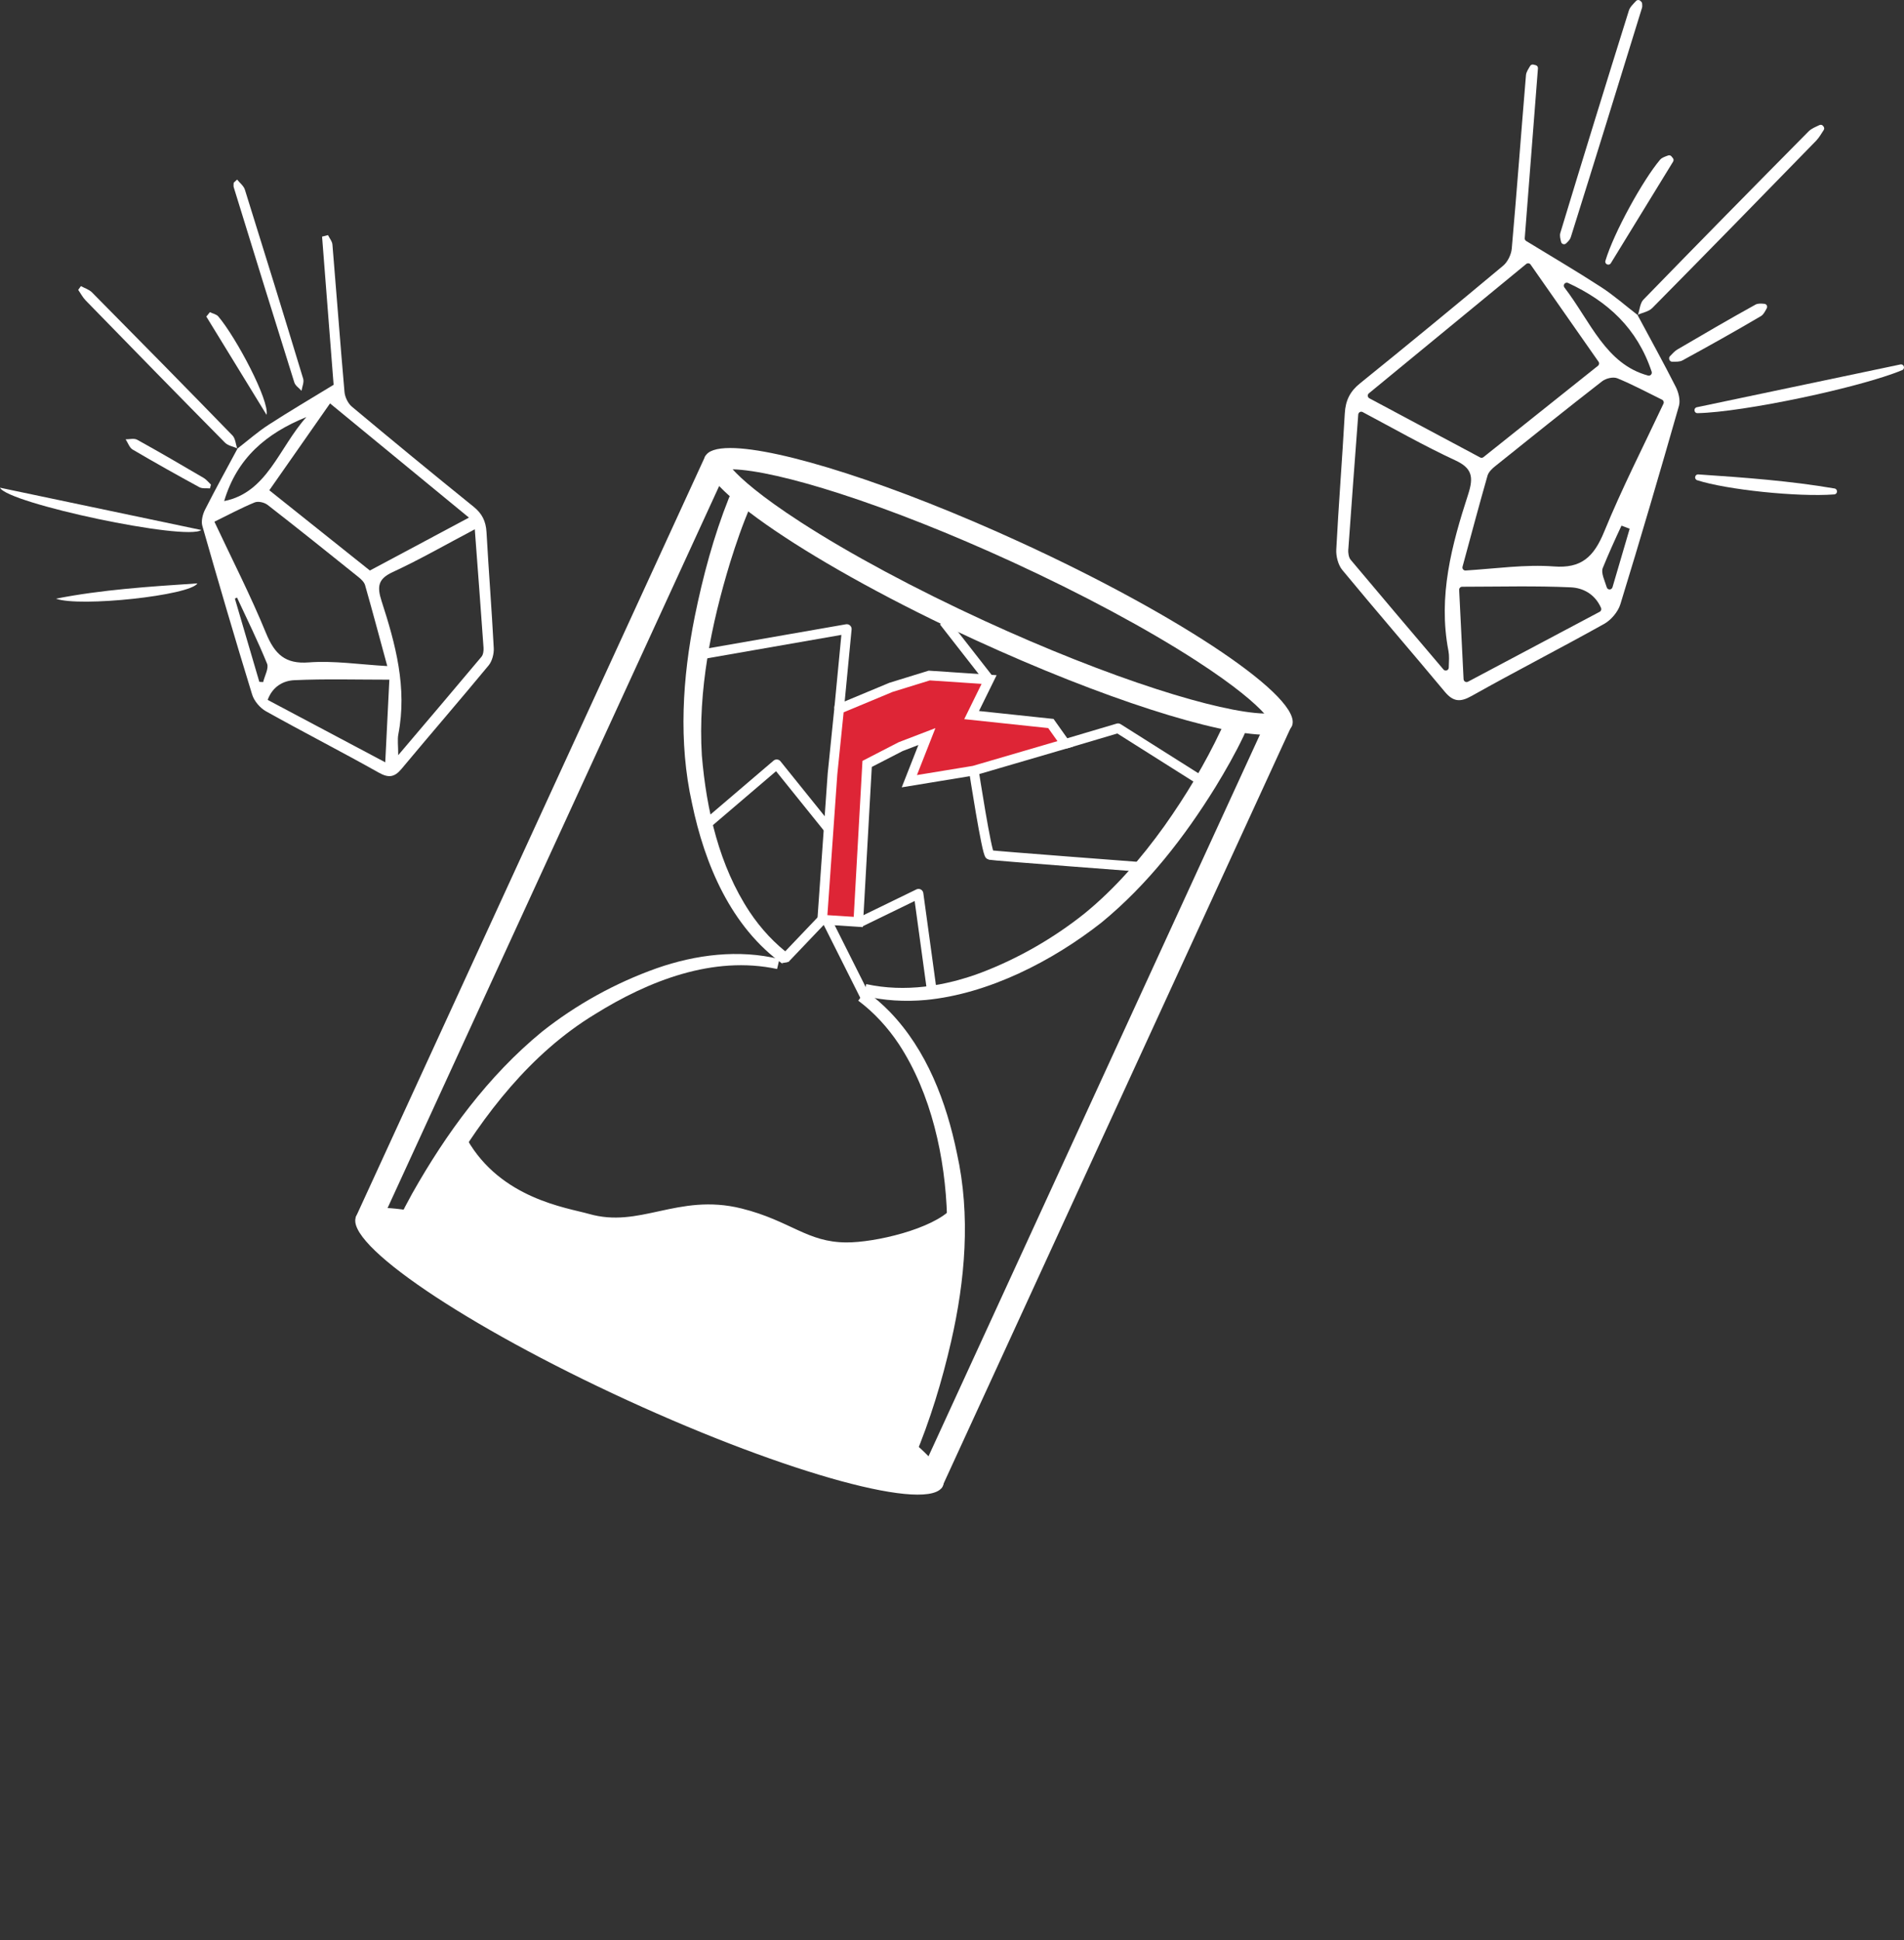 <?xml version="1.0" encoding="UTF-8"?><svg xmlns="http://www.w3.org/2000/svg" viewBox="0 0 985.63 1004.34"><rect x="0" y="0" width="985.63" height="1004.34" fill="#333333" stroke="none"/><defs><style>.cls-1{fill:#de2536;}.cls-1,.cls-2{stroke-width:5px;}.cls-1,.cls-2,.cls-3{stroke:#fff;}.cls-1,.cls-3{stroke-miterlimit:10;}.cls-4{fill:#fff;}.cls-2{stroke-linejoin:round;}.cls-2,.cls-3,.cls-5{fill:none;}.cls-3{stroke-width:6px;}</style></defs><g id="Sandy_snad"><path class="cls-4" d="M239.17,591.2c18.26,32.09,53.72,36.83,64.94,40.03,27.73,7.9,47.16-10.74,79.07-2.79,24.83,6.19,33.54,17.52,54.87,17.65,15.43,.09,45.88-7.03,56.43-18.18l-9.28,87.66-24.92,45.89-143.6-48.26-112.75-78.55,35.25-43.45Z"/></g><g id="sand"><path class="cls-3" d="M239.17,591.2c18.26,32.09,53.72,36.83,64.94,40.03,27.73,7.9,47.16-10.74,79.07-2.79,24.83,6.19,33.54,17.52,54.87,17.65,15.43,.09,45.88-7.03,56.43-18.18"/></g><g id="Hourglass"><ellipse class="cls-5" cx="516.86" cy="306.12" rx="27.85" ry="167.13" transform="translate(22.96 648.06) rotate(-65.33)"/><path class="cls-4" d="M470.04,744.21c-7.41,13.39-68.61-1.18-137.67-32.9-69.7-32.01-120.98-69.35-114.53-83.4,.04-.09,.11-.16,.15-.25-18.91-3.73-31.18-3.35-33.64,2-6.42,13.98,56.37,56.54,140.25,95.06,83.88,38.52,157.08,58.42,163.5,44.44,2.33-5.07-4.46-13.92-18.07-24.96Z"/><path class="cls-4" d="M379.26,242.92c11.65,.3,31.29,4.75,55.6,12.6,26.82,8.66,57.6,20.86,89.03,35.29,36.11,16.58,69.94,34.74,95.27,51.12,20.93,13.54,30.75,22.37,35.3,27.4-11.65-.3-31.29-4.75-55.6-12.6-26.82-8.66-57.6-20.86-89.03-35.29-36.11-16.58-69.94-34.74-95.27-51.12-20.93-13.54-30.75-22.37-35.3-27.4m-1.24-11.02c-7.11,0-11.64,1.44-13.03,4.47-6.42,13.98,56.37,56.54,140.25,95.06,65.68,30.16,124.82,48.91,150.47,48.91,7.11,0,11.64-1.44,13.03-4.47,6.42-13.98-56.37-56.54-140.25-95.06-65.68-30.16-124.82-48.91-150.47-48.91h0Z"/><rect class="cls-4" x="274.06" y="218.76" width="13" height="433.95" transform="translate(207.46 -77.33) rotate(24.67)"/><rect class="cls-4" x="565.81" y="352.33" width="13" height="435.04" transform="translate(290.06 -186.85) rotate(24.67)"/><path class="cls-4" d="M402.27,501.56c-33.08-7.08-66.56,6.1-94.36,23.45-33.14,20.14-57.47,51.72-76.9,84.75-4.99,8.7-9.83,17.53-13.79,26.73l-11.42-3.68c.14-.4,.41-1.06,.58-1.42,2.12-4.63,4.53-9.13,6.98-13.57,17.63-31.27,39.31-60.89,67.2-83.79,17.8-14.11,37.96-25.24,59.38-32.85,20.2-7.08,42.5-9.91,63.54-4.75l-1.21,5.13h0Z"/><path class="cls-4" d="M461.89,750.77c4.32-9.24,7.87-18.89,11.21-28.55,9.97-29.72,17.35-61.13,17.14-92.47-.86-30.41-8.12-63.69-24.94-89.31-5.72-8.59-12.75-16.3-21.01-22.49l3.71-5.1c4.51,3.23,8.71,6.87,12.58,10.83,19.21,19.9,29.33,46.71,34.8,73.35,7.15,32.1,4.23,65.68-3.02,97.33-4.71,20.54-10.86,40.77-19.02,60.21-.34,.78-.76,1.71-1.2,2.47l-10.24-6.26h0Z"/><path class="cls-4" d="M644.78,378.58c-.28,.79-.69,1.7-1.03,2.43-4.33,9.08-9.33,17.82-14.56,26.39-16.12,26.03-35.24,50.64-59.02,70.14-25.3,19.9-58.49,36.95-90.86,40.05-10.76,.98-21.74,.38-32.31-2.17l1.42-6.04c19.95,4.35,40.79,1.14,59.75-6.04,19.08-7.29,37.17-17.72,53.17-30.44,15.93-12.99,29.44-28.65,41.4-45.33,11.15-15.71,21.14-32.36,29.35-49.8l.76-1.69c.2-.43,.31-.75,.49-1.15-.04-.16,11.42,3.68,11.44,3.64h0Z"/><path class="cls-4" d="M388.29,262.53c-3.84,8.77-7.31,18.96-10.29,28.48-9.84,32.28-16.74,66.27-14.68,100.02,2.38,28.21,8.97,57.11,24.73,80.96,5.87,8.81,13.13,16.65,21.63,22.9l-.06,.12-1.24,2.44-.88,.64-2.7,.42,.66,.66c-27.06-19.32-40.68-51.8-47.23-83.37-7.1-31.79-4.93-65.04,1.41-96.63,4.25-20.87,9.77-41.53,17.66-61.35l.26-.58c.16-.33,.33-.65,.51-.97l10.24,6.26h0Z"/></g><g id="cRACK"><polyline class="cls-2" points="444.88 477.5 475.49 462.61 482.79 515.86"/><path class="cls-2" d="M504.13,398.88s6.67,43.27,8.27,43.67,80.78,6.38,80.78,6.38"/><polyline class="cls-2" points="551.48 385.03 578.77 376.94 623.86 405.42"/><line class="cls-2" x1="512.02" y1="351.73" x2="488.56" y2="321.68"/><polyline class="cls-2" points="434.38 366.97 438.35 325.6 362.05 338.91"/><polyline class="cls-2" points="432.27 433.12 402.07 395.61 365.02 427.24"/><polyline class="cls-2" points="447.7 515.62 427.05 474.46 406.26 496.28"/></g><g id="Flag"><polygon class="cls-1" points="461.23 355.78 481.04 349.66 512.02 351.73 502.97 370.13 544 374.49 551.48 385.03 504.13 398.88 470.73 404.36 479.82 381.25 466.22 386.47 448.88 395.41 444.3 477.22 425.64 476.02 430.95 400.63 434.38 366.97 461.23 355.78"/></g><g id="Layer_11"><g id="Layer_10"><g><path class="cls-4" d="M122.81,232.28c5.39-4.17,10.56-8.74,16.23-12.41,10.85-7.03,21.97-13.56,33.66-20.7-1.92-24.64-3.94-50.66-5.97-76.69l3.07-.78c.79,1.63,2.15,3.2,2.29,4.89,2.13,25.44,4.01,50.9,6.25,76.33,.23,2.65,1.84,5.91,3.77,7.53,20.9,17.48,41.93,34.78,63.1,51.87,4.28,3.46,6.32,7.4,6.64,13.16,1.12,20,2.7,39.96,3.75,59.96,.16,2.96-.85,6.8-2.63,8.95-14.89,18.02-30.16,35.65-45.12,53.6-3.73,4.48-6.83,4.71-11.81,1.91-19.32-10.86-39.02-20.93-58.37-31.74-3.01-1.68-6.1-5.25-7.15-8.67-8.91-28.99-17.44-58.13-25.78-87.32-.69-2.41,.17-5.93,1.37-8.3,5.42-10.71,11.23-21.19,16.89-31.76l-.19,.16Zm16.61,21.49c17.8,14.2,34.86,27.81,52.06,41.54,16.84-8.99,33.67-17.98,51.28-27.39-24.24-19.93-47.82-39.31-71.91-59.11-10.57,15.12-20.74,29.67-31.44,44.96Zm61.06,91c-4.06-14.91-7.65-28.42-11.48-41.85-.46-1.63-2.02-3.09-3.37-4.18-15.62-12.54-31.25-25.08-47.04-37.35-1.72-1.34-4.89-2.09-6.76-1.33-6.86,2.81-13.47,6.38-20.84,9.98,9.12,19.45,18.69,38.09,26.65,57.51,4.63,11.32,10.19,16.23,22.14,15.32,13.09-.99,26.39,1.09,40.72,1.9Zm45.3-70.8c-14.56,7.68-28.29,15.57-42.53,22.17-7.39,3.42-8.22,7.27-5.73,14.95,7.22,22.26,13.35,44.84,8.69,68.97-.54,2.79-.07,5.82-.07,10.83,15.27-17.99,29.26-34.42,43.13-50.98,.87-1.04,1.14-3.08,1.04-4.59-1.42-20.15-2.95-40.29-4.53-61.35Zm-44.23,77.84c-17.21,0-33.23-.47-49.2,.26-5.5,.25-11.17,3.08-13.79,10.2,20.44,10.85,40.45,21.47,60.87,32.31,.73-14.83,1.4-28.35,2.12-42.77Zm-42.94-135.94c-20.81,8.46-35.91,21.18-42.57,43.5,22.33-4.44,28.31-27.57,42.57-43.5Zm-24.36,137.07l1.98,.11c.76-3.21,2.99-7.12,2.03-9.5-4.72-11.64-10.3-22.88-15.57-34.25l-1.1,.55c4.22,14.36,8.44,28.73,12.66,43.09Z"/><path class="cls-4" d="M122.99,232.13c-2.21-.99-4.93-1.39-6.57-3.05-24.12-24.41-48.11-48.98-72.07-73.57-1.52-1.56-2.59-3.64-3.86-5.47l1.39-1.95c1.95,1.08,4.24,1.74,5.78,3.29,24.32,24.58,48.59,49.23,72.71,74.05,1.48,1.52,1.66,4.54,2.44,6.86l.19-.16Z"/><path class="cls-4" d="M122.73,92.94c1.38,1.74,3.41,3.23,4.04,5.24,10.2,32.57,20.27,65.19,30.18,97.87,.54,1.78-.54,4.14-.86,6.23-1.27-1.43-3.19-2.62-3.73-4.32-10.56-33.63-20.96-67.32-31.36-101.02-.22-.71-.03-1.56-.03-2.35l1.76-1.65Z"/><path class="cls-4" d="M104.21,274.34c-7.68,5.82-100.45-13.83-104.21-21.9,34.94,7.34,68.49,14.39,104.21,21.9Z"/><path class="cls-4" d="M28.98,309.88c23.82-4.68,47.93-6.23,73.21-7.92-3.67,6.28-61,12.41-73.21,7.92Z"/><path class="cls-4" d="M137.99,214.73c-11.11-18.12-21.14-34.49-31.18-50.87l1.83-2.27c1.49,.72,3.38,1.04,4.39,2.23,9.29,10.99,26.52,43.5,24.96,50.91Z"/><path class="cls-4" d="M108.69,252.81c-1.85-.18-3.96,.21-5.51-.64-11.6-6.32-23.13-12.78-34.54-19.49-1.61-.95-2.42-3.49-3.6-5.29,2.02,.04,4.38-.66,6,.24,11.56,6.39,22.99,13.07,34.41,19.76,1.41,.83,2.51,2.29,3.76,3.45l-.52,1.97Z"/></g></g><g id="Layer_12"><g><path class="cls-4" d="M847.65,162.98c6.66,12.42,13.49,24.75,19.87,37.34,1.41,2.79,2.42,6.92,1.61,9.76-9.81,34.32-19.84,68.58-30.32,102.67-1.24,4.02-4.87,8.22-8.41,10.19-22.75,12.71-45.91,24.55-68.63,37.32-5.86,3.29-9.5,3.03-13.89-2.24-17.58-21.11-35.55-41.84-53.05-63.03-2.09-2.53-3.27-7.04-3.09-10.53,1.23-23.52,3.09-46.99,4.41-70.5,.38-6.77,2.77-11.41,7.81-15.47,24.89-20.1,49.62-40.45,74.2-60.99,2.27-1.9,4.16-5.73,4.43-8.85,2.64-29.9,4.84-59.84,7.35-89.75,.14-1.63,1.23-3.17,2.14-4.73,.35-.6,1.05-.9,1.72-.73l1.18,.3c.73,.18,1.22,.87,1.16,1.62-2.32,29.84-4.64,59.66-6.84,87.94-.05,.58,.24,1.14,.74,1.44,13.45,8.21,26.27,15.74,38.77,23.85,6.66,4.32,12.74,9.69,19.08,14.59l-.22-.19Zm-20.15,24.26c-11.95-17.09-23.36-33.4-35.17-50.3-.52-.74-1.56-.88-2.25-.31-27.29,22.43-54.03,44.41-81.47,66.97-.85,.7-.71,2.04,.26,2.56,19.66,10.5,38.51,20.56,57.36,30.63,.54,.29,1.21,.23,1.69-.16,19.59-15.63,39.04-31.15,59.29-47.3,.64-.51,.77-1.43,.3-2.1Zm-23.09,105.96c14.05,1.06,20.58-4.71,26.03-18.02,9.16-22.38,20.16-43.87,30.68-66.24,.36-.76,.03-1.68-.72-2.05-8.12-4.01-15.49-7.94-23.13-11.07-2.2-.9-5.92-.01-7.95,1.56-18.57,14.43-36.95,29.18-55.32,43.92-1.59,1.28-3.42,3-3.97,4.92-4.33,15.16-8.4,30.41-12.93,47.12-.28,1.02,.54,2.03,1.59,1.96,16.03-1.02,30.98-3.22,45.71-2.1Zm-106.46-8.88c-.13,1.78,.2,4.18,1.22,5.4,15.5,18.5,31.14,36.87,48.07,56.82,.91,1.08,2.68,.46,2.73-.95,.12-3.61,.31-6.21-.16-8.66-5.49-28.38,1.72-54.92,10.22-81.1,2.93-9.04,1.96-13.56-6.73-17.58-16.06-7.43-31.57-16.28-47.91-24.96-.98-.52-2.19,.15-2.27,1.26-1.79,23.91-3.53,46.83-5.14,69.77Zm59.7,67.25c.06,1.13,1.27,1.82,2.27,1.29,22.86-12.13,45.29-24.04,68.19-36.2,.72-.38,1.02-1.26,.69-2.01-3.27-7.38-9.55-10.36-15.67-10.64-18.28-.84-36.61-.33-56.23-.31-.88,0-1.59,.74-1.55,1.62,.77,15.56,1.5,30.3,2.29,46.23Zm52.2-202.76c13.49,17.55,21.33,39.66,43.29,45.58,1.19,.32,2.25-.84,1.86-2-7.51-22.5-22.67-36.37-43.27-45.93-1.47-.68-2.87,1.06-1.88,2.35Zm24.87,155.19c2.97-10.11,5.94-20.21,8.9-30.32l-4.24-1.6c-3.38,7.24-6.68,14.51-9.69,21.93-1.02,2.52,1.01,6.5,2.07,10.02,.2,.67,.85,1.12,1.55,1.08h0c.65-.04,1.21-.48,1.4-1.11Z"/><path class="cls-4" d="M847.65,162.98c2.6-1.16,5.8-1.64,7.72-3.59,28.36-28.71,56.57-57.59,84.74-86.51,1.55-1.59,2.7-3.65,3.96-5.57,.35-.53,.33-1.22-.04-1.73l-.24-.34c-.44-.61-1.25-.82-1.93-.49-2,.96-4.13,1.75-5.64,3.28-28.6,28.9-57.13,57.89-85.49,87.07-1.74,1.79-1.95,5.34-2.87,8.07l-.22-.19Z"/><path class="cls-4" d="M849.12,.42c-.62-.59-1.6-.55-2.19,.08-1.47,1.58-3.14,3.09-3.73,4.99-12,38.3-23.83,76.65-35.48,115.08-.41,1.37-.02,3.02,.42,4.69,.29,1.14,1.69,1.54,2.56,.74,1.05-.97,2.04-1.97,2.43-3.19,12.42-39.55,24.65-79.16,36.88-118.78,.2-.66,.1-1.42,.06-2.17-.03-.39-.2-.75-.48-1.02l-.45-.42Z"/><path class="cls-4" d="M878.76,213.85c23.67-.46,84.37-13.29,105.91-22.26,1.73-.72,.92-3.32-.92-2.94-35.22,7.4-69.45,14.59-105.35,22.14-1.84,.39-1.53,3.09,.35,3.06Z"/><path class="cls-4" d="M949.66,252.84c-23.01-3.93-46.32-5.65-70.5-7.28-1.82-.12-2.32,2.45-.58,3.01,15.13,4.92,52.15,8.78,70.95,7.34,1.81-.14,1.92-2.76,.13-3.07Z"/><path class="cls-4" d="M833.87,136.24c11.34-18.5,21.8-35.56,32.24-52.59,.34-.56,.3-1.27-.11-1.78l-.74-.92c-.42-.52-1.13-.71-1.76-.47-1.52,.59-3.17,1.05-4.14,2.19-8.91,10.54-24.01,37.88-28.3,52.34-.51,1.72,1.87,2.76,2.81,1.22Z"/><path class="cls-4" d="M864.15,186.09c.18,.69,.81,1.16,1.52,1.14,1.85-.03,3.79,.13,5.28-.68,13.63-7.43,27.2-15.03,40.61-22.92,1.31-.77,2.17-2.45,3.04-4.11,.51-.98-.13-2.16-1.23-2.26-1.68-.15-3.35-.29-4.63,.42-13.6,7.51-27.03,15.37-40.46,23.24-1.43,.84-2.58,2.22-3.8,3.46-.38,.39-.52,.95-.39,1.47l.06,.24Z"/></g></g></g></svg>